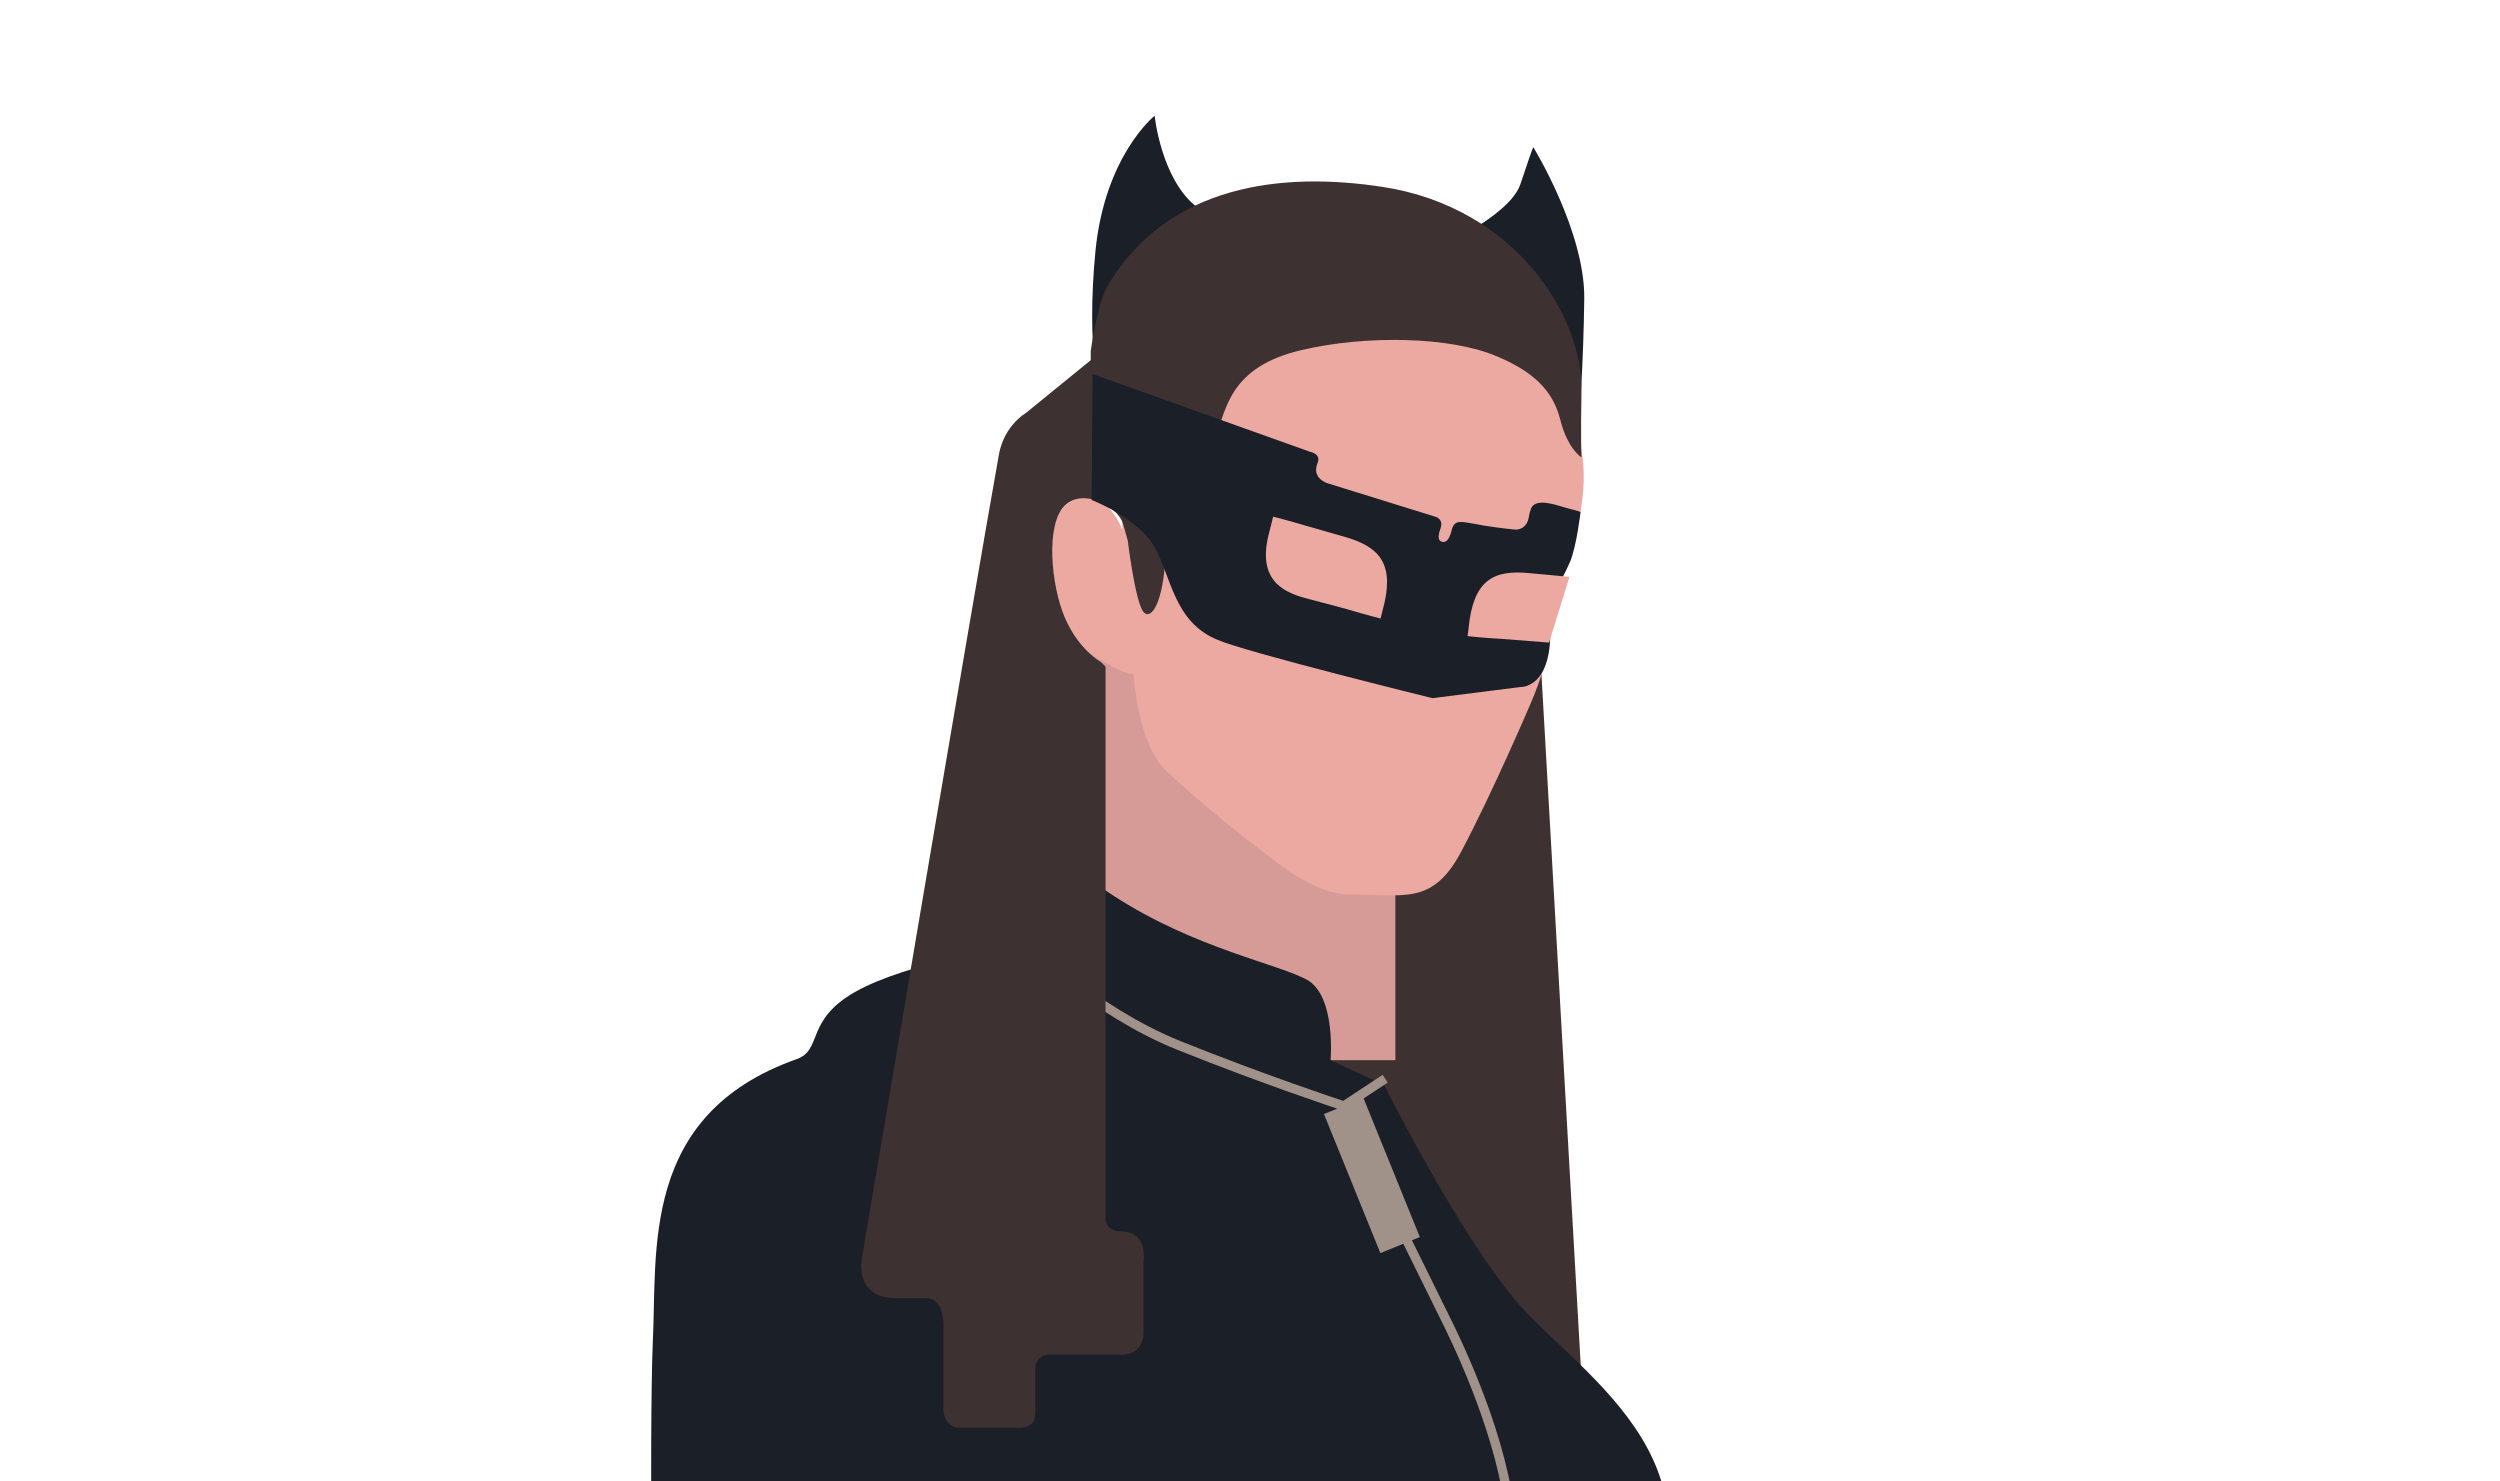 <?xml version="1.0" encoding="utf-8"?>
<!-- Generator: Adobe Illustrator 16.0.0, SVG Export Plug-In . SVG Version: 6.00 Build 0)  -->
<!DOCTYPE svg PUBLIC "-//W3C//DTD SVG 1.1//EN" "http://www.w3.org/Graphics/SVG/1.1/DTD/svg11.dtd">
<svg version="1.1" id="Layer_1" xmlns="http://www.w3.org/2000/svg" xmlns:xlink="http://www.w3.org/1999/xlink" x="0px" y="0px"
	 width="270px" height="160px" viewBox="0 0 270 160" enable-background="new 0 0 270 160" xml:space="preserve">
<g>
	<defs>
		<rect id="SVGID_17_" x="35" y="8" width="200" height="152"/>
	</defs>
	<clipPath id="SVGID_2_">
		<use xlink:href="#SVGID_17_"  overflow="visible"/>
	</clipPath>
	<g clip-path="url(#SVGID_2_)">
		<path fill="#3D3131" d="M164.6,39.8l6.9,121.4c0,0-8.3-11-11.5-17.4c-3.2-6.4-17.1-28.3-17.1-28.3l-1.4-7l6.4-10.5
			c0,0,6.6-2.3,10.3-8.7S164.6,39.8,164.6,39.8z"/>
		<rect x="114.6" y="66.8" fill="#D79B97" width="36.1" height="47.7"/>
		<path fill="#1B1F28" d="M118.8,43.1c0,0-1.5-5.5-0.5-15.9s6.4-14.7,6.4-14.7s0.7,6.9,4.6,9.9c2.3,1.8,12.6,6.2,12.6,6.2l-3.7,3.3
			L118.8,43.1z"/>
		<path fill="#1B1F28" d="M150.6,28.8c0,0,12.1-4.5,13.6-8.9c1.5-4.5,1.4-4,1.4-4s5.6,9.1,5.5,16.4c-0.1,7.3-0.5,12-0.5,12
			l-10.5-2.5l-10-10.2L150.6,28.8z"/>
		<path fill="#EBA9A1" d="M121.2,43.9v13.3c0,0-0.8-2.3-2.6-3.2c-1.8-0.9-6,0-5,7.5c0.9,7.5,3.8,9,6,10.2c2.1,1.2,2.8,1.1,2.8,1.1
			s0.5,7.7,3.6,10.5c5.7,5.3,11.6,9.6,11.6,9.6s4.4,3.7,8.1,3.7c6,0,9,1.2,12.1-4.6c3.4-6.4,7.5-16,7.5-16s2.6-5.8,2.1-8.9
			c-0.5-3.1,1.8-4.7,2.9-9.8s1.2-8.6-1.2-13.9c-2.4-5.3-4-12.1-15-11c-11,1.1-23.8,2-26.7,5.2C124.2,40.8,121.2,43.9,121.2,43.9z"/>
		<path fill="#5E5033" d="M119.2,72.8"/>
		<path fill="#1B1F28" d="M143.7,114.5c0,0,0.6-6.7-2.4-8.6c-3.1-1.8-12.2-3.4-21.1-9.2c-8.9-5.8-7.3-5.2-7.3-5.2l-3.7,10.7
			c0,0-11.3,1.8-16.8,4.9c-5.5,3.1-3.5,6.3-6.4,7.3c-16.9,6-15,20.7-15.5,30.6c-0.4,9.5,0,44.3,0,44.3h25h74.2c0,0,1.4-5.3,5.5-11
			c13.7-19.4-4.6-29.8-11.3-37.6c-6.3-7.3-14.4-23.5-14.4-23.5L143.7,114.5z"/>
		<path fill="none" stroke="#A09289" stroke-miterlimit="10" d="M110.8,101.9c0,0,7.3,7.3,16.5,11c9.2,3.7,17.4,6.4,17.4,6.4
			s10.4,21.1,11.3,22.9c0.9,1.8,5.8,11.6,7,20.5c1,7.3,0.3,12.5,0.3,12.5"/>
		<line fill="none" stroke="#A09289" stroke-miterlimit="10" x1="149.6" y1="116.5" x2="145.2" y2="119.4"/>
		
			<rect x="145.8" y="118.8" transform="matrix(0.927 -0.376 0.376 0.927 -36.837 65.007)" fill="#A09289" width="4.6" height="16.2"/>
		<path fill="#3D3131" d="M170.8,49.4c0,0-0.1-2.2,0-7.1c0.2-8.2-7.2-19.9-21.4-22.1c-10.9-1.7-23.3-0.3-29.8,10.7
			c-1.1,1.9-1.8,7-1.8,7v1l-7,5.7c0,0-2.3,1.3-2.9,4.4c-2.7,15-14.8,86.8-14.8,86.8s-1,4.4,3.7,4.4c1,0,3.2,0,3.2,0s1.9-0.2,1.9,3
			c0,2,0,8.6,0,8.6s-0.3,2.4,1.9,2.4c0.6,0,6.4,0,6.4,0s1.2,0,1.5-0.9c0.2-0.6,0.1-1.5,0.1-1.5v-3.9c0,0-0.1-1.6,1.7-1.6
			c1.2,0,7.3,0,7.3,0s2.7,0.4,2.7-2.5c0-1.7,0-7.6,0-7.6s0.5-3.2-2.4-3.2c-0.1,0,0.1,0,0,0c-1.9,0-1.7-1.6-1.7-1.6v-30.9V72
			l-0.5-0.5c0,0-2.4-1.3-3.9-4.8c-1.5-3.5-2.1-10.1,0-12.1s5.8,0.2,6.3,2c0.5,1.8,0.5,1.8,0.5,1.8s0.8,6.6,1.7,7.7
			c0.8,0.9,2.1-0.8,2.4-6.2c0.3-5.3,0-10.1,0-10.1s4.4-0.6,5.5-3.1s1.4-7.1,9.2-8.9c6.8-1.6,16-1.5,21.1,0.7c3.8,1.6,6,3.6,6.8,6.8
			S170.8,49.4,170.8,49.4z"/>
		<path fill="#1B1F28" d="M141.5,48.8c0,0,1.2,0.2,0.8,1.2c-0.7,1.7,1.1,2.2,1.1,2.2l11.6,3.6c0,0,0.9,0.2,0.6,1.2
			c-0.4,1.1-0.2,1.4,0.1,1.5c0.6,0.2,0.9-0.5,1.1-1.3c0.3-1.2,1.2-0.8,2.6-0.6c0.9,0.2,3.1,0.5,4.3,0.6c0.4,0,1.2-0.2,1.4-1.3
			c0.1-0.6,0.1-0.5,0.2-0.8c0.4-1.6,3.1-0.4,4.4-0.1c0.5,0.1,1,0.3,1,0.3s-0.4,3.5-1.1,5.3c-1.2,2.8-2.4,3.9-2.2,6.7
			c0.4,7.1-3.2,6.9-3.2,6.9l-9.5,1.2c0,0-20.3-5-23.2-6.3c-4.7-1.9-5-6.8-6.8-10c-1.8-3.2-6.8-5.1-6.8-5.1l0.1-13.6L141.5,48.8z"/>
		<g>
			<path fill="#EBA9A1" d="M137.5,55.8c0,0,1.6,0.4,3.6,1l4.2,1.2c3.8,1.1,5.4,3,4,8l-0.2,0.8c0,0-1.6-0.4-3.6-1l-4.5-1.2
				c-2.6-0.7-5.3-2.1-3.9-7.2L137.5,55.8z"/>
		</g>
		<g>
			<g>
				<path fill="#EBA9A1" d="M169.5,62.3l-4.3-0.4c-4-0.4-6.1,0.8-6.6,6l-0.1,0.8c0,0,1.7,0.2,3.7,0.3l5.1,0.4"/>
			</g>
		</g>
	</g>
</g>
</svg>
